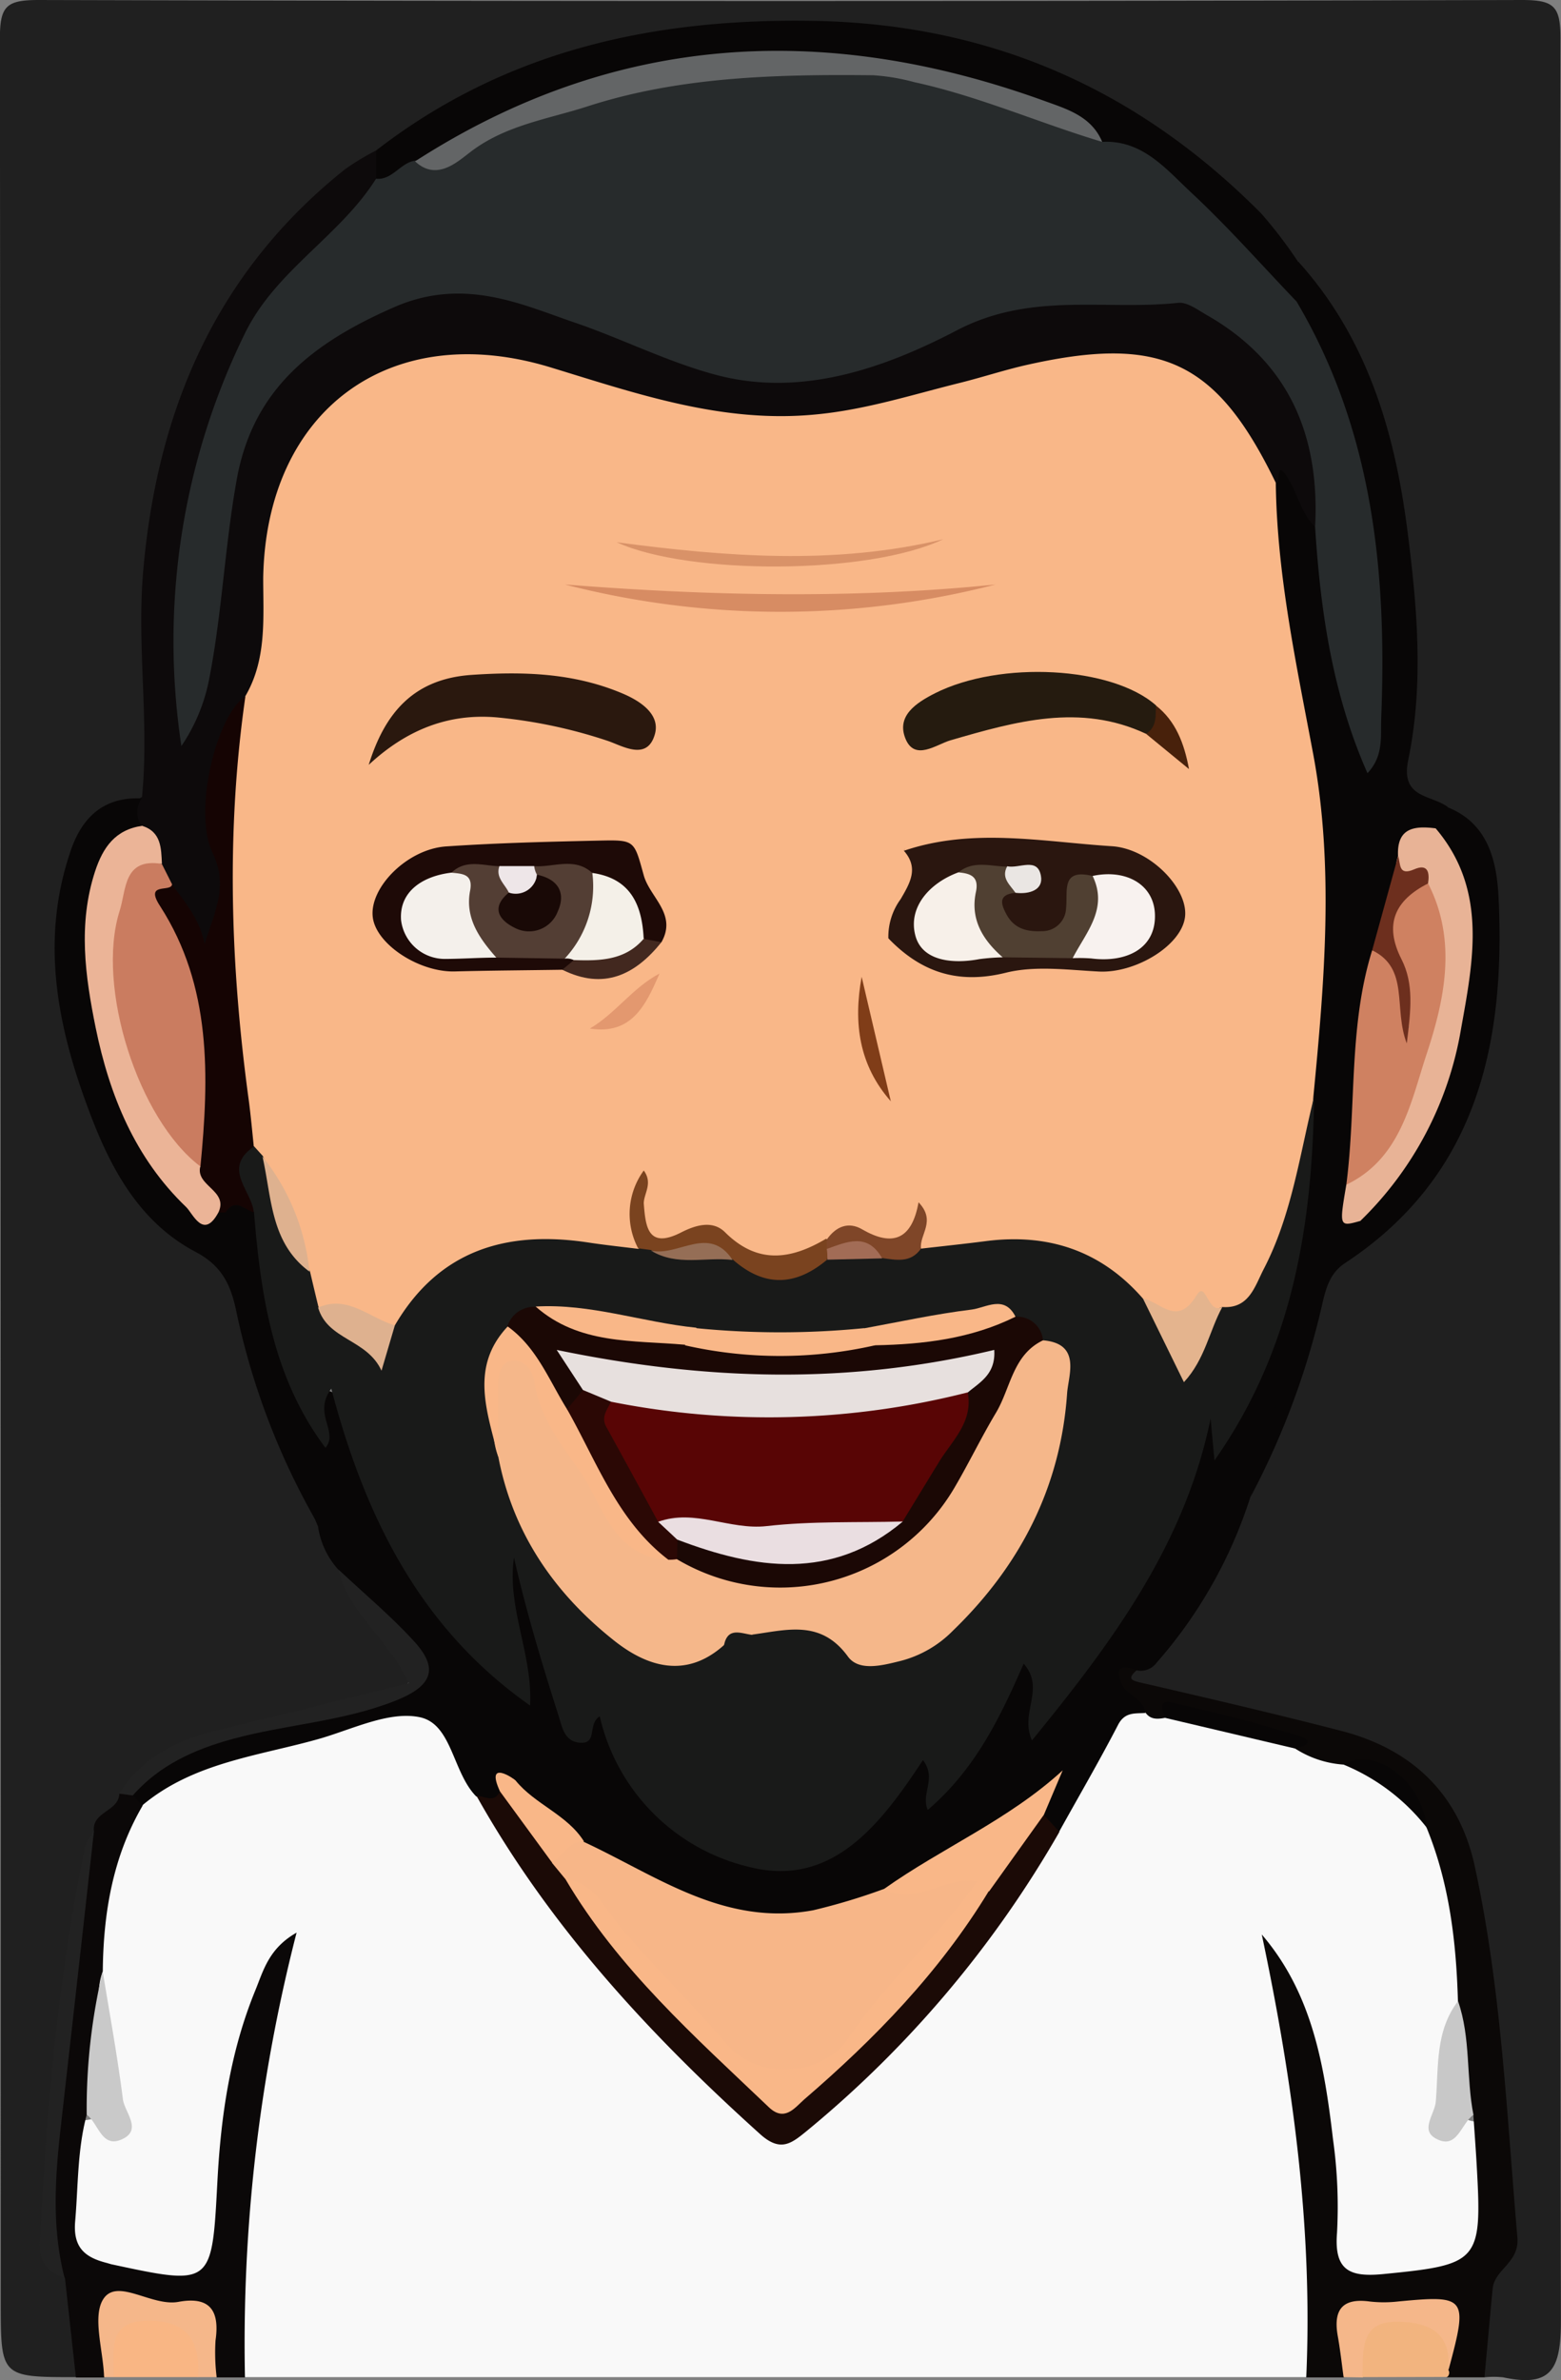 <svg version="1.1" id="Capa_1" xmlns="http://www.w3.org/2000/svg" xmlns:xlink="http://www.w3.org/1999/xlink" x="0px" y="0px"
	 viewBox="0 0 166 253" style="enable-background:new 0 0 166 253;" xml:space="preserve"><rect x="0" y="0" width="166" height="253" fill="#808080" stroke="none"/><defs><style>.cls-1{fill:#202020;}.cls-2{fill:#f9f9f9;}.cls-3{fill:#0b0807;}.cls-4{fill:#0b0808;}.cls-5{fill:#f5b78a;}.cls-6{fill:#f9b684;}.cls-7{fill:#f2b47f;}.cls-8{fill:#080606;}.cls-9{fill:#0d0a0b;}.cls-10{fill:#222;}.cls-11{fill:#1b0a06;}.cls-12{fill:#c9c9c9;}.cls-13{fill:#c8c8c8;}.cls-14{fill:#f9b788;}.cls-15{fill:#272b2c;}.cls-16{fill:#191a19;}.cls-17{fill:#f7b688;}.cls-18{fill:#150403;}.cls-19{fill:#cf8161;}.cls-20{fill:#e8b396;}.cls-21{fill:#6d2f1e;}.cls-22{fill:#ca7c60;}.cls-23{fill:#ebb497;}.cls-24{fill:#636566;}.cls-25{fill:#2a160f;}.cls-26{fill:#2a180e;}.cls-27{fill:#1e0a07;}.cls-28{fill:#251b0f;}.cls-29{fill:#d78c63;}.cls-30{fill:#7a431f;}.cls-31{fill:#d99268;}.cls-32{fill:#e4b48e;}.cls-33{fill:#deb18f;}.cls-34{fill:#7f4628;}.cls-35{fill:#803d18;}.cls-36{fill:#e3986f;}.cls-37{fill:#42281f;}.cls-38{fill:#48210b;}.cls-39{fill:#1b0805;}.cls-40{fill:#956e56;}.cls-41{fill:#a26c56;}.cls-42{fill:#504032;}.cls-43{fill:#f7f0e9;}.cls-44{fill:#f8f2ef;}.cls-45{fill:#eae6e3;}.cls-46{fill:#533e34;}.cls-47{fill:#f4f0eb;}.cls-48{fill:#f4f0e8;}.cls-49{fill:#eee6e8;}.cls-50{fill:#2b0805;}.cls-51{fill:#580505;}.cls-52{fill:#e7e0de;}.cls-53{fill:#eadee1;}.cls-54{fill:#190906;}</style></defs><path class="cls-1" d="M8.09,252.68c-8,0-8,0-8-8Q.1,124.39,0,4.08C0,.67.67,0,4.09,0Q83,.21,161.86,0c3.42,0,4.1.67,4.09,4.09q-.18,121.3.05,242.61c0,5.12-1,7.1-6.14,6a9.44,9.44,0,0,0-2,0c-2.24-2.78-1.5-6.05-.2-8.49,2.79-5.24,2.1-10.67,1.67-16-.77-9.55-1.52-19.14-3.6-28.56-1.71-7.73-6.15-12.58-13.89-14.47-5.79-1.4-11.58-2.82-17.33-4.38-1.7-.46-4.18-.2-4.58-2.9a47.55,47.55,0,0,0,12.28-19.44c2.83-6.89,6.15-13.6,7.58-21,.48-2.5,2.36-3.83,4.27-5.24,10.54-7.66,17-26.25,13.55-38.79-.66-2.41-1.43-4.79-3.7-6.24a12.8,12.8,0,0,1-1.38-.71c-4.1-1.06-4.22-4.13-3.74-7.46,2-13.37-.1-26.3-4.54-38.91a34,34,0,0,0-6.9-11.38C124.63,12.44,107.88,4.17,87.25,3.39,70.1,2.73,54.38,6.71,40.5,17.07c-15.85,11.08-23.28,26.66-24,45.63a119.87,119.87,0,0,0,.32,18.85c.18,1.52.22,3-1.25,4-5.18,1.1-7.47,4.74-7.95,9.61-1.05,10.93,1,21.19,7.22,30.44,1,1.53,2,3.28,3.6,4.09,6,3.08,7.73,8.63,9.36,14.5a91.79,91.79,0,0,0,6.79,17.12A38.1,38.1,0,0,0,37,166.75c1.64,2.88,3.66,5.5,5.45,8.28,2,3.11,1.44,4.82-2.14,5.92a126.54,126.54,0,0,1-13.47,3.29c-4.94.94-9.62,2.48-12.83,6.75-1.11,1.67-2.51,3.15-3.31,5-2.72,9.13-3,18.62-4.18,28-.38,3.11-.19,6.26-.85,9.39-.61,2.94-.58,6,2,8.31C8.57,245.31,9.45,249,8.09,252.68Z" transform="translate(-0.01)"/><path class="cls-2" d="M138.89,252.68H26.06c-2.69-4.47-1.56-9.43-1.28-14.09a150,150,0,0,1,4.09-27.77,71.56,71.56,0,0,0-4.41,24.83c0,6.74-1.92,8.19-8.6,6.91-1.3-.24-2.61-.48-3.9-.75-3.62-.78-5.4-2.88-5.26-6.67.12-3.3-.3-6.66,1.45-9.7,4.56-.12,3.84-2.83,3.12-5.91a41.53,41.53,0,0,1-1.56-10.29c.21-6.26.76-12.42,4.45-17.8a17.94,17.94,0,0,1,8.46-4.88c5.84-1.77,11.83-3,17.67-4.75,4.19-1.28,7-.32,8.7,3.84a46.77,46.77,0,0,0,2.5,4.25C59,203.61,69.7,214.66,80.82,225.36c1.65,1.6,2.73,1.49,4.55,0,10.86-8.75,19.34-19.45,26.32-31.43a45.31,45.31,0,0,1,5.64-9.9c1.06-1.51,2.13-3,4.29-2.92,1,.1,1.95.35,2.93.53,4.38.88,8.7,2.06,13,3.23,1.87.64,3.77,1.25,5.65,1.89a19.18,19.18,0,0,1,9.69,7.31,35.06,35.06,0,0,1,3,17.95,60.7,60.7,0,0,0-1.68,7.23c-.36,3-1,6,3.47,6.39.93,2.55.59,5.26.93,7.89.81,6.3,0,7.36-6.46,8.62l-1.46.28c-8.57,1.69-10.42.4-10.22-8.08.22-9.4-2.34-18.15-5.07-26.39,3.45,13.3,5.72,27.24,4.79,41.56A5.18,5.18,0,0,1,138.89,252.68Z" transform="translate(-0.01)"/><path class="cls-3" d="M123.9,182.6c-.77.14-1.52.21-2.06-.53-.74-1.36-2.82-1-3.34-2.69-.32-1-.3-2.06.61-2.65a1.07,1.07,0,0,1,1.78.8c-1,.91-.64,1.08.5,1.34,7.09,1.64,14.18,3.29,21.23,5.11,7.54,1.94,12.54,6.71,14.21,14.35,2.83,13,3.4,26.27,4.54,39.48.24,2.75-2.43,3.37-2.63,5.49-.3,3.13-.58,6.26-.87,9.4h-4a2.31,2.31,0,0,1-.52-1.28c-.1-1.86,1.25-4.47-.76-5.38-2.47-1.11-5.56-.54-8,.53s.06,4.36-1.67,6.14h-4c.71-15.91-1.44-31.53-4.73-47.08,5.41,6.31,6.66,14,7.58,21.81a51.48,51.48,0,0,1,.42,9.91c-.32,4,1.36,4.71,4.86,4.38,10.22-1,10.58-1.28,10-11.48-.1-1.82-.24-3.63-.36-5.45-3.27-3.65-1.75-8-1.64-12.08-.18-6.31-.91-12.53-3.33-18.44-1.33-4.37-4.59-6.19-8.84-6.71a10.88,10.88,0,0,1-5.15-1.71C133.37,183.75,128.84,182.31,123.9,182.6Z" transform="translate(-0.01)"/><path class="cls-4" d="M9.23,224.79c-1,3.73-.9,7.56-1.23,11.36-.23,2.79,1.08,3.81,3.36,4.39l.48.14c10.77,2.31,10.7,2.3,11.29-8.82.37-7,1.38-13.84,4.05-20.34.84-2.05,1.41-4.41,4.37-6.09a175.21,175.21,0,0,0-5.49,47.28h-3c-.34-.37-.83-.78-.81-1.22.15-4.63-2.63-5.49-6.57-5.93-2.9-.32-3.57.41-3.38,3a4.93,4.93,0,0,1-1.22,4.16h-3L6.92,242.15c-2.14-2.09-2-4.79-1.79-7.4C6.22,221.33,7.2,207.88,10,194.67c-.25-2.11,2.66-2.12,2.69-4a2.42,2.42,0,0,1,1.46-.35c.77.29,1.36.69,1,1.66C12,197.39,11,203.36,10.94,209.55c-1.21,3.22.64,6.47-.11,9.72C10.39,221.13,10.71,223.22,9.23,224.79Z" transform="translate(-0.01)"/><path class="cls-5" d="M142.89,252.68c-.2-1.46-.36-2.92-.62-4.37-.49-2.76.46-4.07,3.4-3.67a13.31,13.31,0,0,0,3,0c7.31-.7,7.47-.48,5.38,7.27-4.4-5.11-5.51-5-9.12.8Z" transform="translate(-0.01)"/><path class="cls-5" d="M11.08,252.68c-.09-2.87-1.33-6.61,0-8.42,1.53-2.06,5.11.93,7.9.42,3.35-.62,4.41.92,3.95,4.1a21.25,21.25,0,0,0,.12,3.9h-2c-.37-.55,0,.2-.31-.36-3.78-5.83-5.26-5.77-8.66.36Z" transform="translate(-0.01)"/><path class="cls-6" d="M12.08,252.68c.11-2.7-.8-6,3.72-6,4.21,0,5.52,2.24,5.27,6Z" transform="translate(-0.01)"/><path class="cls-7" d="M144.89,252.68c.13-2.61-.37-5.84,3.53-5.89,3.14,0,6,.88,5.59,5.09a.57.57,0,0,1-.1.78l0,0Z" transform="translate(-0.01)"/><path class="cls-8" d="M15.12,191.92l-1-1.12c1.64-4.09,5.5-5.15,9.1-6.24,5.68-1.74,11.69-2.15,17.33-4.13,4-1.42,4.41-2.61,1.73-5.92-2.08-2.58-4.29-5-6.3-7.67a8.74,8.74,0,0,1-2.15-4.58c-4-9.47-7-19.31-10.33-29a6.62,6.62,0,0,1-.28-4.36c1-1.91,2.39-1.78,3.9-.58a8.88,8.88,0,0,1,1.7,5.13,43.34,43.34,0,0,0,4.69,16.85c0,1,1.07.41.41.49-.25,0-.3-.08-.34-.29-.21-1-.45-2.07.74-2.55.89-.37,1.54.36,2.06,1a8.72,8.72,0,0,1,1.48,3.14C41,162.44,46,171.6,54.77,178.4c.18-3.34-1.36-6.46-1.69-9.77-.14-1.43-.46-3.43,1.44-3.71s2.12,1.67,2.41,3.13a76.11,76.11,0,0,0,3.32,12.51c.45,1.22.53,2.48,2.67,1.57s2.78,1.56,3.19,2.88c1.4,4.47,4.9,6.86,8.28,9.61,6.76,5.51,14,2.75,19.13-3.22,1-1.12,1.54-2.57,2.67-3.59,2-1.77,3.19-1.2,3.92,1.79,2.27-3.26,4.43-6.07,5.89-9.41.69-1.54.85-4.1,3.35-3.55,2.3.5,1.17,3.06,2,5,5.91-9.09,13.09-17.16,14.77-28.19.21-1.41.58-3.25,2.36-3.42,1-.1,1.42,1.15,1.28,2,7-11,8.64-23.46,8.73-36.36,1.09-13.12,2.19-26.28-1.16-39.19-1.59-6.19-1.91-12.46-2.8-18.7a22.32,22.32,0,0,1,.09-6c.23-1.11.47-2.48,1.68-2.64s1.74,1.19,2.24,2.16a37.84,37.84,0,0,1,2.22,4.79c1.52,7.94,2.16,16.06,4.9,23.28-.4-8.12.36-16.76-1.28-25.33-1.07-5.56-2.24-11-5.27-15.9A9.54,9.54,0,0,1,137.33,33a1.84,1.84,0,0,1,.81-1.28c4.92,1.36,5.84,5.9,7.2,9.72,4.48,12.53,5.35,25.51,4,38.68-.56,5.54-.52,5.55,4.64,5.72l0,0a1.81,1.81,0,0,1-.41,2.56c-1.52.82-3.49,1.1-4,3.23-1,3.35-1.69,6.79-2.68,10.16-1.78,7.58-1,15.44-2.58,23,.43,1.65-2.06,4.07,1.32,5,.44.64.4,1.46-.2,1.74-4.83,2.3-5.55,7-6.6,11.41-1.34,5.62-4.51,10.57-5.85,16.18a49.38,49.38,0,0,1-10,17.65,2.09,2.09,0,0,1-2.11.78c-2.27-.94-2.17.44-1.43,1.71.61,1,2.18,1.36,2.39,2.82-1.11.08-2.19-.13-2.91,1.24-2,3.86-4.19,7.62-6.3,11.42-1.53.14-2.09-.78-2.3-2.07,0-.14,0-.32,0-.47,0-.38.2-1.25-.55-.58-4.87,4.33-10.74,7.08-16.2,10.5-7.79,3-15.52,3.32-23.07-.7-2.79-1.49-5.86-2.39-8.5-4.15a62.8,62.8,0,0,0-6.79-6c-.67-.57-1.31-.91-1.89.13-1.15,1.32-1.82-.11-2.68-.46-2.51-2.55-2.55-7.7-6-8.41-3.21-.66-7,1.21-10.48,2.24C27.69,186.64,20.65,187.27,15.12,191.92Z" transform="translate(-0.01)"/><path class="cls-9" d="M139.85,56c-1.57-1.55-1.92-3.83-3.1-5.51-1-1.45-.59.62-1,.86-2.5-.57-3-2.93-4.1-4.68a14.91,14.91,0,0,0-12.75-7.35c-6.82-.32-13.16,1.57-19.47,3.55-12.72,4-25.18,3.15-37.55-1.41-8.51-3.14-16.81-3.63-24.6,2.13C31.36,48,29.49,54,29.42,61c-.05,4.59.6,9.35-2.45,13.41-5.64,4.5-3.45,10.57-2.77,16a31.1,31.1,0,0,1-.12,7.83,2.78,2.78,0,0,1-2,2.6c-1.6.36-1.89-1.06-2.28-2.08-.54-1.42-1.51-2.58-2.11-4-.43-.83-.81-1.69-1.16-2.56a13.41,13.41,0,0,0-2.06-4.06,2.16,2.16,0,0,1,.64-3.42c.79-8-.58-16.09.14-24.17C16.76,43.52,23,28.92,36.69,18A26.33,26.33,0,0,1,40,16a3.19,3.19,0,0,1,.89,3,20.21,20.21,0,0,1-6.69,8.52C26.86,33.5,23.89,42,22,50.42,20.23,58.53,18.12,67,20.23,75.1A133.56,133.56,0,0,0,23.65,52c.74-13.78,19.27-25.75,31.56-21,5.29,2.07,10.6,4.35,16.09,6.07,7.82,2.47,15.33,2.78,22.76-.63a59.53,59.53,0,0,1,28.85-5.73C134.27,31.42,144.24,46.26,139.85,56Z" transform="translate(-0.01)"/><path class="cls-8" d="M40,19V16C53.75,5.36,69.47,1.92,86.59,2.22c18.82.34,34.44,7.29,47.53,20.46A48.76,48.76,0,0,1,138,27.75c.28,1.43,2.3,2.93-.13,4.29h0c-2.54.52-3.2-1.72-4.5-3-5.24-5.36-10.07-11.25-17.41-14C106,8.28,94.73,7.08,83.17,7c-13.8-.1-26.57,3.33-38.11,11C43.44,18.66,42.06,20.48,40,19Z" transform="translate(-0.01)"/><path class="cls-8" d="M15.08,84.87a2.54,2.54,0,0,0,0,2.94C9.8,93.13,9.72,99.58,11,106.38c1.18,6.44,2.88,12.67,7.06,17.9,1.32,1.66,2.55,3.54,4.89,4a1.8,1.8,0,0,1,1.16.58c1.47,9.65,4.95,18.7,8.42,27.74.7,1.84,1.91,3.51,1.4,5.62a76.68,76.68,0,0,1-8.84-23.06c-.59-2.71-1.57-4.66-4.27-6.08-5.92-3.12-9-8.78-11.24-14.73-3.42-9-5.32-18.19-2.12-27.72C8.64,87,10.92,84.67,15.08,84.87Z" transform="translate(-0.01)"/><path class="cls-8" d="M133,159.11c1.35-8.31,5.59-15.74,7.3-23.94.51-2.44,4.61-2.2,4.36-5.39-.25-1.7,1-2.73,1.8-3.93,8-11.27,11.54-23.3,6.17-36.82a1.72,1.72,0,0,1,0-1,2.69,2.69,0,0,0,1.3-2.23c4.49,1.77,5.28,6,5.45,9.81.7,15.36-2.3,29.39-16.29,38.62-1.53,1-2,2.42-2.4,4.09A83,83,0,0,1,133,159.11Z" transform="translate(-0.01)"/><path class="cls-8" d="M137.9,32.05c1-1.4-.17-2.88.13-4.29,7.28,8.05,10.24,17.89,11.61,28.34,1.07,8.23,1.82,16.53.12,24.71-.85,4.11,2.52,3.65,4.25,5-.94.31-1.87.68-2.83.91-2.75.63-3.48-.07-3.08-3.17,1.83-14.14,1.2-28.18-3.27-41.84C143.57,37.87,141.72,34.18,137.9,32.05Z" transform="translate(-0.01)"/><path class="cls-10" d="M36,166.83c2.65,2.49,5.46,4.83,7.92,7.5,2.82,3,2.12,4.88-1.89,6.46-5.58,2.21-11.59,2.5-17.31,4.06-4,1.1-7.74,2.75-10.59,6l-1.45-.19c2.44-3.87,6.17-5.72,10.47-6.75,6.71-1.59,13.39-3.28,20.33-5C41.35,174.22,37.08,171.52,36,166.83Z" transform="translate(-0.01)"/><path class="cls-10" d="M10,194.65q-1.74,15.66-3.51,31.28c-.62,5.43-1,10.83.39,16.21-1.74-.59-2.74-1.63-2.64-3.63.7-14.17,1.92-28.28,4.81-42.2A7,7,0,0,1,10,194.65Z" transform="translate(-0.01)"/><path class="cls-11" d="M111,192.9l1.67,1.82a115.42,115.42,0,0,1-26.78,31.72c-1.67,1.36-2.82,2.38-5,.45-11.77-10.59-22.41-22.08-30.21-36,.86,0,1.89.85,2.49-.49,3.61.9,4.15,4.61,6.29,6.87.49.77,1,1.56,1.48,2.31,5.4,8,12.58,14.4,19.27,21.24,2.2,2.23,4.16,2.25,6.37.09,6.47-6.36,13-12.65,17.76-20.54C106.77,198.08,107,193.87,111,192.9Z" transform="translate(-0.01)"/><path class="cls-12" d="M9.23,224.79a63.83,63.83,0,0,1,1.7-15.26c.74,4.53,1.57,9.05,2.15,13.61.18,1.41,2.17,3.31-.2,4.3C10.79,228.31,10.47,225.67,9.23,224.79Z" transform="translate(-0.01)"/><path class="cls-13" d="M155.06,212.71c1.37,3.92.85,8.09,1.64,12.09-1.33.9-1.71,3.78-4,2.52-1.72-.94-.07-2.62,0-4C153,219.71,152.62,215.9,155.06,212.71Z" transform="translate(-0.01)"/><path class="cls-8" d="M123.9,182.6c-.24-.72-.7-1.93.58-1.65,4.56,1,9.1,2.18,13.57,3.54,1.84.55.87,1.14-.32,1.37Z" transform="translate(-0.01)"/><path class="cls-8" d="M142.89,187.57c3.4-2,8.4,1.83,8.85,6.71A21.69,21.69,0,0,0,142.89,187.57Z" transform="translate(-0.01)"/><path class="cls-14" d="M26.1,74C28.39,70.08,28,65.73,28,61.45c.29-17.8,13.47-27.63,30.59-22.39,9.21,2.81,18.23,5.95,28.11,5,5.34-.49,10.36-2.12,15.5-3.39,2.23-.56,4.44-1.28,6.69-1.81,14.54-3.33,20.47-.56,26.79,12.46.12,9.82,2.2,19.33,4,28.95,2.21,11.94,1.17,24.17,0,36.27a72.91,72.91,0,0,1-3.12,16.31c-1,3-2.32,5.88-5.8,6.84-1.68.46-3.26-1.86-5.3.34-1.22,1.32-3.28-.68-4.85-1.54-5.43-4.95-11.78-6.33-18.88-4.81a5.58,5.58,0,0,1-3.4-.2c-1-.17-.39-2.81-2.75-1.39-2.16,1.3-5.11-1.1-7.56.53-3.43,2.52-6.88,3-10.44.23a4.89,4.89,0,0,0-4.17-.92c-5.28.92-5.56.58-5.51-5-1.17,2,1.26,4.31-.28,6.46-1.76,1-3.56.41-5.29,0-8.23-1.82-14.24,2.09-19.7,7.49-3.15,1.31-5.61-1.72-8.63-1.35-2-1-1.45-3.15-2.17-4.74a30.39,30.39,0,0,0-5.18-11.67,8.31,8.31,0,0,1-1-2.27c-1.56-7.52-2.84-15-1.67-22.75.88-5.75-.82-11.48-.28-17.29C24,78.19,24.38,76,26.1,74Z" transform="translate(-0.01)"/><path class="cls-15" d="M117.22,15.08c4.23-.22,6.73,2.82,9.36,5.29,4,3.71,7.56,7.77,11.31,11.68,8.12,13.74,9.62,28.79,9,44.3-.07,2,.26,4-1.46,5.84-3.72-8.42-5-17.22-5.57-26.18.51-9.68-2.74-17.47-11.43-22.47-1-.56-2.14-1.45-3.13-1.35-7.81.83-15.62-1.2-23.51,2.91-7.66,4-16.49,7.15-25.55,4.77-5.11-1.34-10.13-3.88-15-5.54C55.59,32.41,49.42,29.41,42,32.62,33.22,36.44,27,41.36,25.23,50.73c-1.31,7.12-1.59,14.42-3,21.57a19.09,19.09,0,0,1-2.93,7A74.25,74.25,0,0,1,26,35.55C29.27,28.75,36.11,25.17,40,19c1.74.16,2.56-1.67,4.12-1.92,5.48-.88,9.77-4.59,15-6.2a83.08,83.08,0,0,1,40.6-2.53A52.07,52.07,0,0,1,117.22,15.08Z" transform="translate(-0.01)"/><path class="cls-16" d="M42,140.88c4.68-8,11.87-10.12,20.55-8.81,1.77.27,3.56.46,5.34.68a1.48,1.48,0,0,1,1.45-.14c2.78.64,5.66-.64,8.41.46a8.38,8.38,0,0,0,10.46,0,13.13,13.13,0,0,1,5.33-.35c1.49.39,3-.22,4.47,0,2.27-.26,4.55-.5,6.81-.79,6.64-.86,12.28,1,16.73,6.1,2.1,1.41,2.83,3.91,4.5,5.8,1.8-1.32,1.66-4.11,3.93-4.9,2.83.21,3.44-2.12,4.4-4,3-5.75,3.84-12.18,5.38-18.38-.2,13.65-2.25,26.81-10.6,38.69-.16-1.71-.29-3.09-.41-4.47-2.72,13.32-10.38,23.69-19,34.23-1.32-3,1.46-5.48-.88-8.16-2.55,5.83-5.17,11.24-10.2,15.55-.77-1.76,1-3.3-.51-5.3-4.45,6.74-9.62,13.63-18.51,11.35a21.34,21.34,0,0,1-15.86-16c-1.31.8-.23,2.87-2,2.81s-2-1.68-2.38-2.87c-1.76-5.54-3.45-11.1-4.74-16.82-.78,5.33,2,10.27,1.71,15.73-11.6-8.15-17.49-19.84-21.14-33.68-2,2.69.82,4.56-.62,6.29-5.57-7.43-6.88-16.16-7.6-25.06-1.28-2.33-5.51-4.66,0-7l.95,1.05c1.78,4,2.71,8.4,5,12.24.3,1.28.6,2.55.91,3.81A14.59,14.59,0,0,1,38,141.62C39.79,143.17,40.84,142.15,42,140.88Z" transform="translate(-0.01)"/><path class="cls-17" d="M60.16,199.77,58.7,198c.54-1.66,1-3.39,3.43-2.2,7.75,3.61,14.9,9,24.37,7.25A66.08,66.08,0,0,0,94,200.79c3.34-.25,6.37-2.87,9.94-1.28.71,1.32-.22,2.17-.89,3.07A153.57,153.57,0,0,1,89.93,218c-4.13,4.3-9.27,4.26-13.35-.41-4.23-4.86-9.42-8.85-12.9-14.38A14.12,14.12,0,0,0,60.16,199.77Z" transform="translate(-0.01)"/><path class="cls-18" d="M27,121.88c-3.41,2.36-.2,4.68,0,7-1-.29-2-1.6-3,0l-.81,0a5.81,5.81,0,0,1-2.88-5.19c-.26-8.76.79-17.69-3.94-25.8-1-1.68-2.37-4.38,1.88-3.92,1.44,1.92,3,3.76,3.52,6.36,1-3.26,2.59-6.1.84-9.69C20.52,86.23,23,76.08,26.11,74c-2.07,14.34-1.6,28.66.36,43C26.68,118.6,26.83,120.24,27,121.88Z" transform="translate(-0.01)"/><path class="cls-19" d="M143.18,125.93c1.08-8.31.22-16.8,2.75-24.92,4.42,1.28,3.19,4.9,3.39,7.94-.08.7,1,.14.31.16t0-.15a24.45,24.45,0,0,0-1.7-8c-1.56-3.48-.14-5.65,4-7.27a5.87,5.87,0,0,1,2.92,5.43,41.41,41.41,0,0,1-7.19,24.8C146.61,125.35,145.45,127,143.18,125.93Z" transform="translate(-0.01)"/><path class="cls-20" d="M143.18,125.93c5.77-2.76,6.85-8.75,8.51-13.8,1.92-5.79,3.32-12.13.18-18.23-1-1.09-4.21.35-3.19-2.91-.14-3,1.73-3.23,4-2.94,5.55,6.53,4,14.06,2.69,21.37a36.93,36.93,0,0,1-10.7,20.36C142.42,130.41,142.42,130.41,143.18,125.93Z" transform="translate(-0.01)"/><path class="cls-14" d="M103.92,200c-3.37-.67-6.43,2.63-9.9.79,6.13-4.36,13.23-7.32,19-12.61q-1,2.35-2,4.72l-5.83,8.15C104.47,201,104.3,200.38,103.92,200Z" transform="translate(-0.01)"/><path class="cls-21" d="M148.69,91c.28.81,0,2.14,1.7,1.41,1.46-.64,1.67.32,1.48,1.5-3.51,1.78-4.72,4.33-2.82,8.06,1.33,2.62,1,5.4.56,8.94-1.45-3.77.32-7.94-3.68-9.9Z" transform="translate(-0.01)"/><path class="cls-14" d="M62.12,195.75c-1.7-.12-2.18,1.64-3.43,2.2l-5.51-7.53c-1.62-3.52,1.53-1.32,1.65-1.17C56.91,191.82,60.33,192.88,62.12,195.75Z" transform="translate(-0.01)"/><path class="cls-22" d="M18.31,94c-.11.9-3-.31-1.26,2.34,5.47,8.5,5.21,18.09,4.27,27.7-2,.7-3.28-.64-4.09-2-5-8.46-8.38-17.25-5.4-27.38.93-3.16,2.44-4.11,5.41-2.79Z" transform="translate(-0.01)"/><path class="cls-23" d="M17.23,91.83c-4.12-.68-3.77,2.75-4.5,5-2.55,8.06,2,22.2,8.58,27.15-.53,2.09,3,2.55,1.94,4.87-1.6,3-2.73.14-3.45-.55-5.43-5.2-8.15-11.88-9.62-19.07-1.11-5.48-1.89-11-.06-16.61.84-2.55,2.14-4.42,5-4.84C17.16,88.42,17.15,90.15,17.23,91.83Z" transform="translate(-0.01)"/><path class="cls-24" d="M117.22,15.08c-6.69-2-13.12-4.86-20-6.35A21.79,21.79,0,0,0,92.88,8c-10.26-.11-20.59.14-30.37,3.3-4.21,1.37-8.88,2-12.66,5-1.31,1-3.48,2.94-5.7.85C65.32,3.51,87.7,2.29,111,10.7,113.38,11.57,116.06,12.31,117.22,15.08Z" transform="translate(-0.01)"/><path class="cls-14" d="M103.92,200l1.22,1.05c-5.21,8.56-12.09,15.65-19.63,22.13-1,.89-2.08,2.4-3.75.8-7.86-7.49-16-14.7-21.61-24.22,3,.35,3.93,2.77,5.63,4.82,3.62,4.39,7.8,8.32,11.52,12.71,3.34,3.93,10.19,3.43,12.93-.64C94.27,210.64,99.79,205.9,103.92,200Z" transform="translate(-0.01)"/><path class="cls-25" d="M94.48,99.74a6.77,6.77,0,0,1,1.31-4.17c1-1.72,1.95-3.31.34-5.14a3.53,3.53,0,0,1,3.07-2.19c7.38-.09,14.79-.25,22,1.63,3.66,1,6.3,5.27,5.52,8.35-.9,3.56-5.77,6.26-9.61,5.59a22.63,22.63,0,0,0-11.22.51C100.34,106.17,97.76,105,94.48,99.74Z" transform="translate(-0.01)"/><path class="cls-26" d="M39.22,81.3c1.68-5.4,4.67-9.13,10.93-9.56,5.56-.38,10.93-.21,16.12,2,1.94.83,3.94,2.23,3.39,4.27-.8,2.93-3.44,1.28-5,.75A52.82,52.82,0,0,0,53,76.27C47.66,75.76,43.17,77.63,39.22,81.3Z" transform="translate(-0.01)"/><path class="cls-14" d="M94.48,99.74c3.46,3.59,7.37,4.92,12.48,3.66,3.12-.78,6.59-.3,9.9-.13,3.87.2,8.74-2.72,9.16-5.75s-3.7-7.31-7.77-7.57c-7.38-.47-14.8-2-22.11.48.74-2.66,2.19-4,5.11-2.87,1.91.7,3.83.25,5.84-.07,6.33-1,12.23.71,17.62,3.87,3,1.77,4.85,4.74,3.9,8.42-1.14,4.41-6.09,5.29-8.62,4.79-6.67-1.34-12.68.72-19,1.46A6,6,0,0,1,94.48,99.74Z" transform="translate(-0.01)"/><path class="cls-27" d="M59.8,103.08c-3.8.06-7.61.08-11.42.18s-8.4-2.9-8.73-5.78c-.37-3.14,3.68-7.24,7.82-7.51,5.43-.37,10.9-.5,16.36-.62,3.72-.08,3.61,0,4.64,3.7.66,2.36,3.57,4.11,1.88,7.1a2.59,2.59,0,0,1-1.38.11c-2.3-2-2.58-6-6.41-6.52a18.77,18.77,0,0,0-5.64-.48c-1.22,0-2.44,0-3.65,0a14.52,14.52,0,0,0-4.91.49c-2,.73-4.43,1.4-3.85,4.21.54,2.64,3,2.68,5.15,2.74,1.32,0,2.63,0,4-.08a26.47,26.47,0,0,1,6.16.34,3.25,3.25,0,0,1,1.37.87C61.21,102.81,61,103.44,59.8,103.08Z" transform="translate(-0.01)"/><path class="cls-28" d="M121.88,78c-7-3.28-13.89-1.31-20.79.69-1.49.43-3.8,2.26-4.79-.17s1.14-3.81,3.12-4.82c6.94-3.51,18.85-2.87,23.52,1.28C123.53,76.33,124.3,77.73,121.88,78Z" transform="translate(-0.01)"/><path class="cls-29" d="M60.09,62.13c15.27,1.2,30.53,1.55,45.79,0A91.75,91.75,0,0,1,60.09,62.13Z" transform="translate(-0.01)"/><path class="cls-30" d="M88,133.87c-3.35,2.84-6.7,3-10.08,0-2.7-2.13-5.9.39-8.69-1l-1.36-.18a7.83,7.83,0,0,1,.6-8.27c1,1.37,0,2.44,0,3.5.19,2.41.4,4.92,4,3.07,1.46-.74,3.31-1.34,4.65,0,3.46,3.44,7,2.9,10.74.68a1.29,1.29,0,0,1,.07,2.14Z" transform="translate(-0.01)"/><path class="cls-31" d="M100.31,57.32c-8,3.81-27.1,3.81-34.72.32C77.16,59.17,88.73,60.1,100.31,57.32Z" transform="translate(-0.01)"/><path class="cls-32" d="M130,138.92c-1.39,2.53-1.83,5.56-4.09,8L121.54,138c1.91.42,3.69,3.08,5.72-.32C128.28,136,128.42,139.8,130,138.92Z" transform="translate(-0.01)"/><path class="cls-33" d="M42,140.88c-.42,1.41-.83,2.82-1.42,4.82-1.54-3.38-5.74-3.25-6.74-6.71C37,137.6,39.29,140.1,42,140.88Z" transform="translate(-0.01)"/><path class="cls-34" d="M87.93,132.76v-1c1-1.43,2.33-1.92,3.76-1.09,3.26,1.9,5.3,1.07,6-2.87,1.92,2,.07,3.42.26,4.92-1.1,1.58-2.66,1.2-4.19,1C92.05,132.23,89.83,133.46,87.93,132.76Z" transform="translate(-0.01)"/><path class="cls-33" d="M32.92,135.17c-4.16-3.06-4-7.86-5-12.24A23.4,23.4,0,0,1,32.92,135.17Z" transform="translate(-0.01)"/><path class="cls-35" d="M94.74,117.06c-3.38-3.83-4-8.33-3.1-13.23Q93.19,110.45,94.74,117.06Z" transform="translate(-0.01)"/><path class="cls-36" d="M70.15,103.48c-1.43,3.28-2.92,6.56-7.41,5.85C65.49,107.71,67.27,105,70.15,103.48Z" transform="translate(-0.01)"/><path class="cls-37" d="M68.46,99.8l1.89.35c-2.81,3.5-6.15,5.11-10.54,2.93l1.2-1C63.15,100.21,65.82,100.07,68.46,99.8Z" transform="translate(-0.01)"/><path class="cls-38" d="M121.88,78c1.18-.72,1-1.92,1.06-3,2.09,1.64,3,4,3.51,6.75Z" transform="translate(-0.01)"/><path class="cls-5" d="M110.93,142.47c4.09.35,2.7,3.69,2.56,5.62-.69,10-5,18.34-12.16,25.26a12,12,0,0,1-5.51,3.19c-1.91.47-4.47,1.18-5.65-.47-2.88-3.94-6.49-2.81-10.15-2.32a5,5,0,0,1-3,1.1c-4,3.6-8.11,2.37-11.65-.42C59,169.4,54.55,163,53,154.84c-1-2.56-.24-5.25-.45-7.86-.11-1.38,0-2.83,1.67-3.2a2.83,2.83,0,0,1,3.18,1.92,62.78,62.78,0,0,0,5.32,10.14c2.2,3.36,3.59,7.66,8.28,8.72a10.13,10.13,0,0,1,1.45.32c4.39,1.6,8.73,2.88,13.58,2.18,6.79-1,11.71-4.05,14.85-10.28,1.87-3.71,3.74-7.43,5.79-11.05C107.59,144.11,108.17,141.8,110.93,142.47Z" transform="translate(-0.01)"/><path class="cls-39" d="M110.93,142.47c-3.23,1.54-3.44,5.08-5,7.69s-2.83,5.25-4.33,7.82A21.49,21.49,0,0,1,72,165.74a1.58,1.58,0,0,1,0-2.15c4.41-.46,8.64,1.4,13.09,1,3.52-.36,6.84-.89,9.59-3.3,2.68-4.49,6.2-8.51,7.65-13.68.7-2.7-1.35-1.65-2.31-1.51a118.67,118.67,0,0,1-17.87,1.15,109.4,109.4,0,0,1-15.87-1.13c-1.53-.22-3.52-1-3.64,1.8a2.57,2.57,0,0,1-2.51,2.27c-2.24-3-4.72-5.75-6.17-9.21a3,3,0,0,1,3-2.07,69.92,69.92,0,0,0,16.46,3.2,55.22,55.22,0,0,0,19.19,0c5.23.08,10.14-2.18,15.37-2.15A2.77,2.77,0,0,1,110.93,142.47Z" transform="translate(-0.01)"/><path class="cls-14" d="M54,141c3.11,2.23,4.41,5.76,6.34,8.84a7.46,7.46,0,0,1,3.47,4c2,4.28,5.25,7.76,7.3,12-6.13-.38-7-6.17-9.73-9.88-1.92-2.67-4.05-5.58-4.56-9.17-.16-1.11-1.1-2.34-2.37-2.16S53,146.24,53,147.4c0,2.49,0,5,0,7.47C51.85,150.14,49.92,145.33,54,141Z" transform="translate(-0.01)"/><path class="cls-14" d="M93.06,143a45.65,45.65,0,0,1-20.21,0,5.85,5.85,0,0,1,1.21-1.82,90.69,90.69,0,0,0,17.82,0A5.46,5.46,0,0,1,93.06,143Z" transform="translate(-0.01)"/><path class="cls-14" d="M74.05,141.13c.81,1.41.06,1.78-1.21,1.81-5.51-.49-11.27,0-15.87-4.06C62.81,138.54,68.34,140.56,74.05,141.13Z" transform="translate(-0.01)"/><path class="cls-14" d="M93.06,143c-1.25,0-2-.42-1.18-1.8,3.83-.7,7.62-1.53,11.47-2,1.5-.19,3.47-1.6,4.65.76C103.28,142.3,98.23,142.9,93.06,143Z" transform="translate(-0.01)"/><path class="cls-16" d="M77,174.88c.41-2,1.84-1.23,3-1.1-1.78,4.51-.64,9.34-1.39,14.88C77.07,183.55,79.19,179,77,174.88Z" transform="translate(-0.01)"/><path class="cls-40" d="M69.23,132.93c2.86.7,6.17-2.81,8.69,1C75,133.58,72,134.63,69.23,132.93Z" transform="translate(-0.01)"/><path class="cls-41" d="M87.93,132.76c2.14-.76,4.33-1.78,5.89,1l-5.82.14C88,133.5,88,133.13,87.93,132.76Z" transform="translate(-0.01)"/><path class="cls-42" d="M108,94.9c-1.82.18-1.6,1.13-.94,2.33.84,1.51,2.17,1.82,3.75,1.75a2.53,2.53,0,0,0,2.57-2.45c.19-1.86-.55-4.23,2.8-3.42,2.31,3.67,1.87,5.47-2.12,8.74l-7.44-.09c-4.76-1.34-3.49-5.84-4.72-9,1.59-1.35,3.45-.66,5.22-.64C107.82,92.9,108.62,93.68,108,94.9Z" transform="translate(-0.01)"/><path class="cls-43" d="M101.92,92.73c1.27.11,2.23.42,1.87,2.09-.62,2.92.75,5.11,2.85,6.94a22.8,22.8,0,0,0-2.48.19c-2.85.54-6.13.21-6.82-2.55C96.59,96.47,98.79,93.89,101.92,92.73Z" transform="translate(-0.01)"/><path class="cls-44" d="M114.08,101.85c1.41-2.74,3.81-5.25,2.12-8.74,3.59-.77,6.57.94,6.63,4.15.08,3.6-3.08,5.09-6.76,4.62A16.52,16.52,0,0,0,114.08,101.85Z" transform="translate(-0.01)"/><path class="cls-45" d="M108,94.9c-.59-.85-1.56-1.58-.88-2.82,1.24.28,3.22-1,3.58,1C111,94.6,109.48,95.08,108,94.9Z" transform="translate(-0.01)"/><path class="cls-46" d="M56.86,92.07c2,.14,4.26-1,6.13.72,2.45,4.15.67,6.91-2.93,9.11l-7.27-.11c-4.21-1.62-3.8-5.7-4.8-9,1.55-1.52,3.42-.75,5.18-.71a4.14,4.14,0,0,1,1.42,3c.08,1.44.54,2.82,2.25,2,1.92-.94.73-2.4,0-3.63A1.5,1.5,0,0,1,56.86,92.07Z" transform="translate(-0.01)"/><path class="cls-47" d="M48,92.76c1.17.12,2.35.12,2,1.93-.55,2.91,1,5.07,2.79,7.1-1.79,0-3.58.13-5.37.14a4.69,4.69,0,0,1-4.76-4.12C42.44,94.77,44.94,93.13,48,92.76Z" transform="translate(-0.01)"/><path class="cls-48" d="M60.06,101.9A11.26,11.26,0,0,0,63,92.79c4.07.58,5.29,3.39,5.46,7-2,2.33-4.71,2.35-7.45,2.26A1.71,1.71,0,0,0,60.06,101.9Z" transform="translate(-0.01)"/><path class="cls-49" d="M54.12,94.88c-.42-.91-1.43-1.6-1-2.82l3.7,0a2.37,2.37,0,0,0,.28.9C57,95,56.18,95.93,54.12,94.88Z" transform="translate(-0.01)"/><path class="cls-50" d="M71.08,165.79c-5.4-4.12-7.59-10.39-10.77-16l1.74-2.07a3,3,0,0,1,3.18,1c1.19,4.32,3.43,8.18,5.4,12.14.52.9,1.59,1.52,1.42,2.78L72,165.73A4.59,4.59,0,0,1,71.08,165.79Z" transform="translate(-0.01)"/><path class="cls-51" d="M70,161.76c-1.83-3.36-3.66-6.73-5.51-10.08-.6-1.07.11-1.84.5-2.7,1.7-1,3.58-.74,5.34-.45a74.32,74.32,0,0,0,27.25-.77c1.76-.36,3.6-.83,5.34.22.61,3.19-1.69,5.17-3.11,7.51L96,161.73A50.89,50.89,0,0,1,70,161.76Z" transform="translate(-0.01)"/><path class="cls-52" d="M102.94,148A85.67,85.67,0,0,1,65,149l-3-1.25-2.79-4.26c16.08,3.33,31.22,3.66,46.53,0C105.91,146.06,104.24,146.91,102.94,148Z" transform="translate(-0.01)"/><path class="cls-53" d="M70,161.76c3.89-1.41,7.6.9,11.52.46,4.8-.55,9.66-.36,14.5-.49-7.55,6.33-15.69,5.09-24,1.92Z" transform="translate(-0.01)"/><path class="cls-54" d="M54.12,94.88a2.28,2.28,0,0,0,3-1.9c2.23.46,3.11,1.92,2.2,3.91a3.26,3.26,0,0,1-4.56,1.74C53.13,97.83,52.15,96.51,54.12,94.88Z" transform="translate(-0.01)"/></svg>